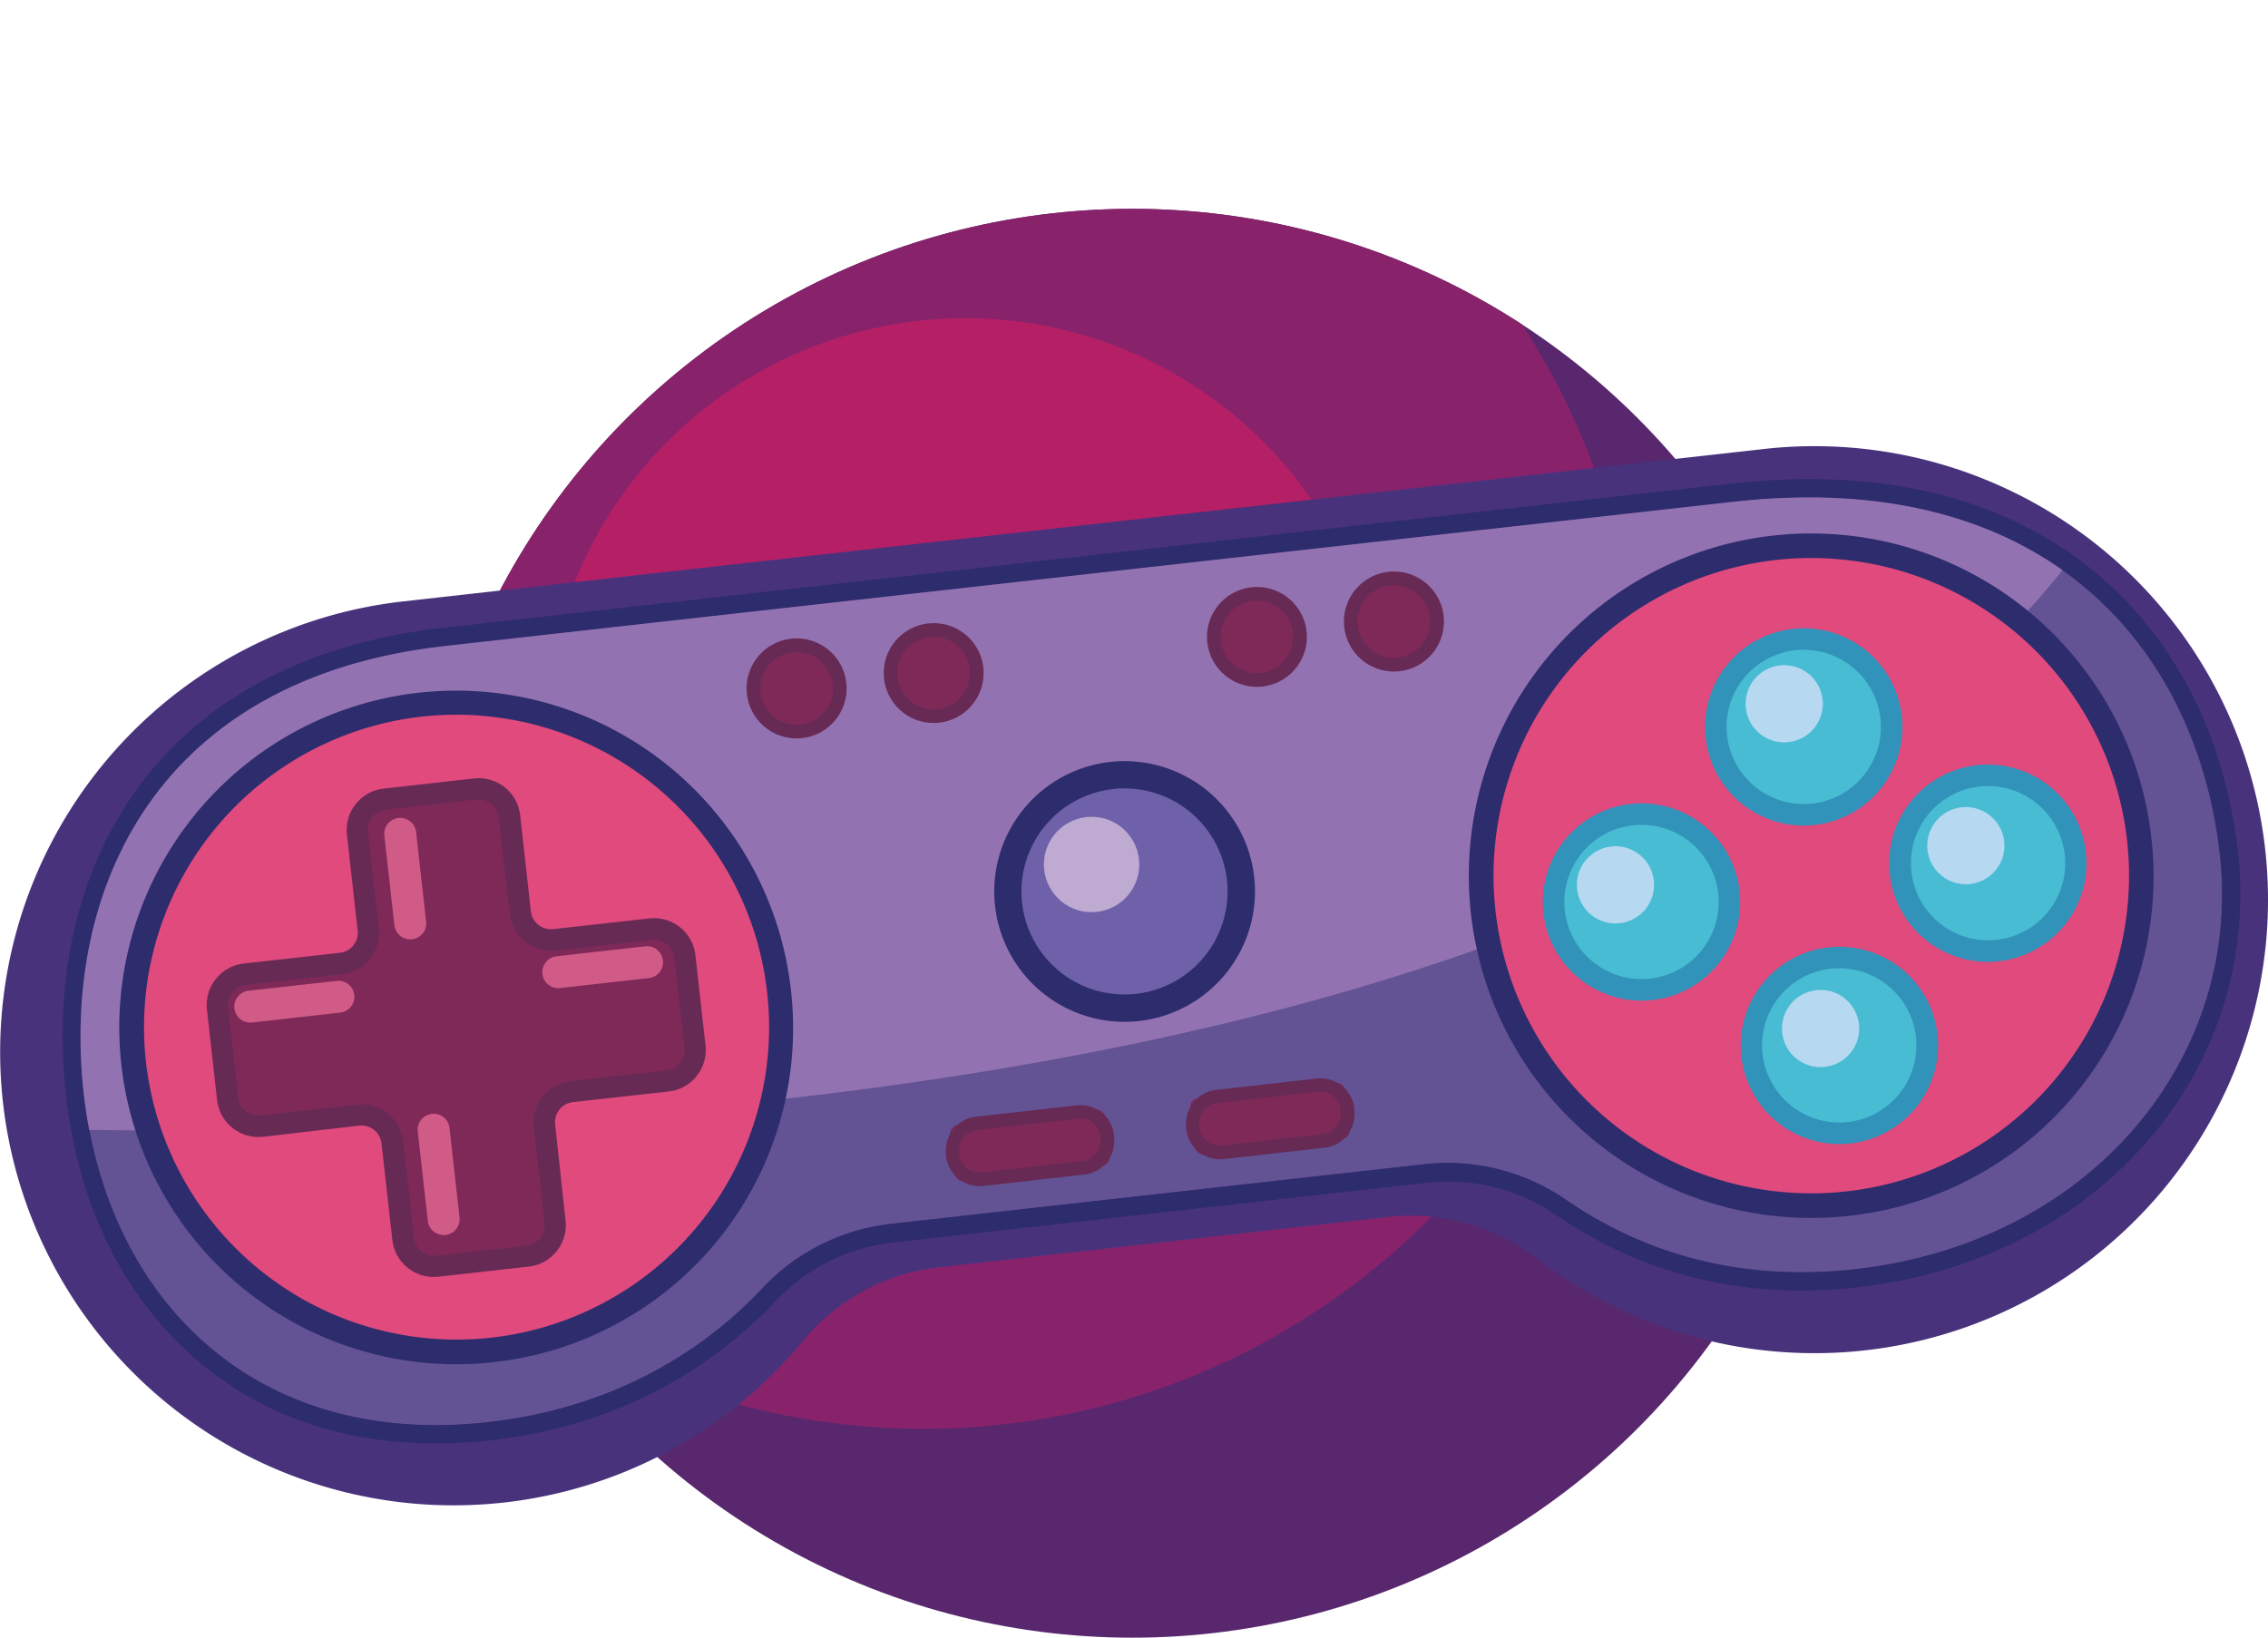 <svg xmlns="http://www.w3.org/2000/svg" xmlns:xlink="http://www.w3.org/1999/xlink" viewBox="0 0 304.78 220.13"><defs><style>.a{fill:none;}.b{opacity:0.36;}.c{clip-path:url(#a);}.d{clip-path:url(#b);}.e{fill:#58276d;}.f{fill:#88236b;}.g{fill:#b51f66;}.h{fill:#49327c;}.i{fill:#635294;}.j{fill:#2d2c6d;}.k{fill:#9372b1;}.l{fill:#e04a7d;}.m{fill:#48bcd3;}.n{fill:#3192ba;}.o{fill:#b6d8f1;}.p{fill:#7f2958;}.q{fill:#662a54;}.r{fill:#6f61a9;}.s{fill:#bfaad2;}.t{fill:#d15b87;}</style><clipPath id="a"><rect class="a" x="-1194.77" y="-154.53" width="894.94" height="596.63"/></clipPath><clipPath id="b"><circle class="a" cx="152.16" cy="124.1" r="96.03"/></clipPath></defs><g class="d"><circle class="e" cx="152.16" cy="124.1" r="96.03"/><circle class="f" cx="124.08" cy="96.03" r="96.03"/><circle class="g" cx="129.71" cy="99.34" r="56.57"/></g><path class="h" d="M304.49,115a60.94,60.94,0,0,1-97.78,54.27,27.64,27.64,0,0,0-20-5.7l-60.68,6.79a27.69,27.69,0,0,0-18.21,10A60.94,60.94,0,1,1,54.17,80.84L237.06,60.35A60.94,60.94,0,0,1,304.49,115Z"/><path class="i" d="M298.31,114.81c3.07,27.44-17.33,52.24-49,55.79-15.25,1.71-28.27-2-38.92-9.37a28.1,28.1,0,0,0-19.05-4.73l-71.5,8a27.94,27.94,0,0,0-17.3,8.57c-9,9.65-21.57,16.37-36.94,18.09C35.86,194.5,16.77,176.77,12,151.88c-.32-1.61-.56-3.25-.75-4.92C8.2,119.52,21.12,91.17,59.76,86.84L232.93,67.45c19.14-2.15,33.73,1.75,44.24,9.19C289.87,85.63,296.63,99.81,298.31,114.81Z"/><path class="j" d="M232.93,67.45c19.14-2.15,33.73,1.75,44.24,9.19,12.7,9,19.46,23.17,21.14,38.17,3.07,27.44-17.33,52.24-49,55.79-15.25,1.71-28.27-2-38.92-9.37a28.1,28.1,0,0,0-19.05-4.73l-71.5,8a27.94,27.94,0,0,0-17.3,8.57c-9,9.65-21.57,16.37-36.94,18.09C35.86,194.5,16.77,176.77,12,151.88c-.32-1.61-.56-3.25-.75-4.92C8.2,119.52,21.12,91.17,59.76,86.84L232.93,67.45ZM232.66,65,59.49,84.4C41,86.47,26.61,94.23,17.86,106.83c-7.52,10.84-10.73,25.19-9,40.4.2,1.75.46,3.47.78,5.11,2.54,13.34,8.88,24.3,18.32,31.7C38,192,51.14,195.26,65.88,193.61c15.23-1.71,28.53-8.22,38.47-18.85A25.42,25.42,0,0,1,120.13,167l71.49-8A25.65,25.65,0,0,1,209,163.25c11.9,8.18,25.55,11.47,40.58,9.79,15.76-1.77,29.65-8.79,39.11-19.77a50.23,50.23,0,0,0,12.05-38.73c-1.9-17-9.77-31.13-22.16-39.9-11.95-8.47-27.4-11.71-45.93-9.63Z"/><path class="k" d="M277.17,76.64C222.88,144.24,90.26,153.05,12,151.88c-.32-1.61-.56-3.25-.75-4.92C8.2,119.52,21.12,91.17,59.76,86.84L232.93,67.45C252.07,65.3,266.66,69.2,277.17,76.64Z"/><path class="l" d="M104.69,133.25a43.63,43.63,0,1,1-9.46-22.63A43.65,43.65,0,0,1,104.69,133.25Z"/><path class="j" d="M66.35,183.09a45.27,45.27,0,1,1,39.94-50A45.14,45.14,0,0,1,66.35,183.09ZM56.63,96.33A42,42,0,1,0,94,111.64,42.09,42.09,0,0,0,56.63,96.33Z"/><path class="l" d="M287.47,112.78a44.33,44.33,0,1,1-9.61-23A44.36,44.36,0,0,1,287.47,112.78Z"/><path class="j" d="M248.51,163.42A46,46,0,1,1,289.1,112.6,45.86,45.86,0,0,1,248.51,163.42Zm-9.87-88.15a42.7,42.7,0,1,0,37.94,15.55A42.75,42.75,0,0,0,238.64,75.27Z"/><circle class="m" cx="242.39" cy="97.71" r="11.82" transform="translate(116.3 326.63) rotate(-83.11)"/><path class="n" d="M243.87,110.89a13.26,13.26,0,1,1,11.7-14.65A13.27,13.27,0,0,1,243.87,110.89ZM241.24,87.4a10.37,10.37,0,1,0,11.46,9.16A10.39,10.39,0,0,0,241.24,87.4Z"/><circle class="m" cx="247.19" cy="140.52" r="11.82" transform="translate(78.02 369.06) rotate(-83.11)"/><path class="n" d="M248.66,153.7A13.26,13.26,0,1,1,260.36,139,13.28,13.28,0,0,1,248.66,153.7ZM246,130.21a10.37,10.37,0,1,0,11.47,9.16A10.38,10.38,0,0,0,246,130.21Z"/><circle class="m" cx="220.59" cy="121.24" r="11.82" transform="translate(88.61 335.59) rotate(-87.17)"/><path class="n" d="M222.07,134.42a13.26,13.26,0,1,1,11.7-14.65A13.27,13.27,0,0,1,222.07,134.42Zm-2.63-23.49a10.37,10.37,0,1,0,11.46,9.16A10.39,10.39,0,0,0,219.44,110.93Z"/><circle class="m" cx="267.14" cy="116.03" r="11.82" transform="translate(138.07 377.12) rotate(-87.17)"/><path class="n" d="M268.61,129.21a13.26,13.26,0,1,1,11.7-14.65A13.28,13.28,0,0,1,268.61,129.21ZM266,105.72a10.37,10.37,0,1,0,11.47,9.16A10.39,10.39,0,0,0,266,105.72Z"/><circle class="o" cx="239.77" cy="94.6" r="5.19" transform="translate(-9.04 27.27) rotate(-6.39)"/><circle class="o" cx="244.66" cy="138.25" r="5.19" transform="translate(-16.05 243.16) rotate(-51.39)"/><circle class="o" cx="217.1" cy="118.94" r="5.19" transform="translate(-11.32 214.36) rotate(-51.39)"/><circle class="o" cx="264.18" cy="113.67" r="5.19" transform="translate(10.5 249.17) rotate(-51.39)"/><rect class="p" x="127.93" y="150.18" width="20.95" height="7.58" rx="1.11" transform="translate(-16.27 16.36) rotate(-6.39)"/><path class="q" d="M145.72,157.88l-13.59,1.53a4.56,4.56,0,0,1-5-4l0-.31a4.56,4.56,0,0,1,4-5l13.59-1.52a4.56,4.56,0,0,1,5,4l0,.3A4.55,4.55,0,0,1,145.72,157.88Zm-14.43-6a2.72,2.72,0,0,0-2.4,3l0,.3a2.72,2.72,0,0,0,3,2.4l13.59-1.52a2.73,2.73,0,0,0,2.4-3l0-.3a2.72,2.72,0,0,0-3-2.4Z"/><rect class="p" x="160.18" y="146.57" width="20.95" height="7.58" rx="1.11" transform="translate(-15.67 19.93) rotate(-6.39)"/><path class="q" d="M178,154.27l-13.59,1.53a4.57,4.57,0,0,1-5-4l0-.3a4.55,4.55,0,0,1,4-5l13.59-1.53a4.57,4.57,0,0,1,5,4l0,.3A4.55,4.55,0,0,1,178,154.27Zm-14.43-6a2.71,2.71,0,0,0-2.4,3l0,.3a2.73,2.73,0,0,0,3,2.4l13.59-1.53a2.71,2.71,0,0,0,2.4-3l0-.3a2.73,2.73,0,0,0-3-2.4Z"/><circle class="r" cx="151.13" cy="119.82" r="15.69"/><path class="j" d="M153.08,137.24a17.52,17.52,0,1,1,15.46-19.37A17.54,17.54,0,0,1,153.08,137.24Zm-3.5-31.18a13.85,13.85,0,1,0,15.3,12.22A13.86,13.86,0,0,0,149.58,106.06Z"/><circle class="p" cx="107.05" cy="92.53" r="5.79" transform="translate(2.34 187.71) rotate(-83.11)"/><path class="q" d="M107.8,99.21a6.72,6.72,0,1,1,5.93-7.42A6.72,6.72,0,0,1,107.8,99.21Zm-1.29-11.52A4.88,4.88,0,1,0,111.9,92,4.88,4.88,0,0,0,106.51,87.69Z"/><circle class="p" cx="125.47" cy="90.47" r="5.79" transform="translate(-28.1 71.87) rotate(-28.89)"/><path class="q" d="M126.21,97.14a6.71,6.71,0,1,1,5.93-7.41A6.72,6.72,0,0,1,126.21,97.14Zm-1.29-11.51a4.88,4.88,0,1,0,5.39,4.3A4.87,4.87,0,0,0,124.92,85.63Z"/><circle class="p" cx="168.91" cy="85.61" r="5.79" transform="translate(63.65 243.02) rotate(-83.11)"/><path class="q" d="M169.65,92.28a6.71,6.71,0,1,1,5.93-7.42A6.72,6.72,0,0,1,169.65,92.28Zm-1.29-11.51a4.87,4.87,0,1,0,5.39,4.3A4.88,4.88,0,0,0,168.36,80.77Z"/><circle class="p" cx="187.32" cy="83.55" r="5.79" transform="translate(81.9 259.48) rotate(-83.11)"/><path class="q" d="M188.07,90.22A6.72,6.72,0,1,1,194,82.8,6.72,6.72,0,0,1,188.07,90.22ZM186.78,78.7a4.88,4.88,0,1,0,5.38,4.3A4.88,4.88,0,0,0,186.78,78.7Z"/><circle class="s" cx="146.69" cy="116.2" r="6.41"/><path class="p" d="M92,128.52l1.36,12.15a4.14,4.14,0,0,1-3.67,4.59l-12.91,1.45a4.15,4.15,0,0,0-3.67,4.59l1.45,12.92a4.16,4.16,0,0,1-3.67,4.59l-12.15,1.36a4.16,4.16,0,0,1-4.6-3.67l-1.44-12.91a4.16,4.16,0,0,0-4.6-3.67L35.2,151.36a4.16,4.16,0,0,1-4.6-3.66l-1.36-12.15a4.17,4.17,0,0,1,3.67-4.6l12.92-1.44a4.17,4.17,0,0,0,3.67-4.6L48.05,112a4.16,4.16,0,0,1,3.67-4.6L63.87,106a4.16,4.16,0,0,1,4.59,3.67l1.45,12.92a4.16,4.16,0,0,0,4.59,3.67l12.92-1.45A4.15,4.15,0,0,1,92,128.52Z"/><path class="q" d="M71.06,170.25l-12.15,1.36a5.61,5.61,0,0,1-6.19-5l-1.45-12.91a2.71,2.71,0,0,0-3-2.4L35.36,152.8a5.61,5.61,0,0,1-6.19-4.94l-1.36-12.15a5.61,5.61,0,0,1,4.94-6.19l12.92-1.45a2.7,2.7,0,0,0,2.39-3l-1.44-12.91A5.6,5.6,0,0,1,51.56,106l12.15-1.36a5.6,5.6,0,0,1,6.19,4.94l1.44,12.92a2.72,2.72,0,0,0,3,2.39l12.92-1.44a5.6,5.6,0,0,1,6.19,4.94l1.36,12.15a5.61,5.61,0,0,1-5,6.18L77,148.14a2.72,2.72,0,0,0-2.4,3L76,164.06A5.61,5.61,0,0,1,71.06,170.25Zm-38-37.86a2.7,2.7,0,0,0-2.39,3L32,147.53a2.71,2.71,0,0,0,3,2.4L48,148.48a5.61,5.61,0,0,1,6.19,5l1.45,12.91a2.71,2.71,0,0,0,3,2.4l12.15-1.36a2.72,2.72,0,0,0,2.39-3l-1.44-12.92a5.6,5.6,0,0,1,4.94-6.19l12.91-1.44a2.72,2.72,0,0,0,2.4-3l-1.36-12.15a2.72,2.72,0,0,0-3-2.4l-12.92,1.45a5.61,5.61,0,0,1-6.19-4.94L67,109.87a2.72,2.72,0,0,0-3-2.4l-12.15,1.36a2.73,2.73,0,0,0-2.4,3l1.45,12.91A5.61,5.61,0,0,1,46,130.94Z"/><path class="t" d="M55.41,126.25A2.15,2.15,0,0,1,53,124.36l-1.36-12.11a2.15,2.15,0,0,1,4.27-.48l1.35,12.11A2.13,2.13,0,0,1,55.41,126.25Z"/><path class="t" d="M59.86,166a2.15,2.15,0,0,1-2.37-1.89L56.13,152a2.15,2.15,0,0,1,4.27-.47l1.35,12.1A2.13,2.13,0,0,1,59.86,166Z"/><path class="t" d="M45.72,136.11,33.8,137.45a2.15,2.15,0,0,1-.48-4.27l11.92-1.33a2.14,2.14,0,1,1,.48,4.26Z"/><path class="t" d="M87.27,131.46,75.35,132.8a2.15,2.15,0,1,1-.48-4.27l11.92-1.34a2.15,2.15,0,0,1,.48,4.27Z"/></svg>
